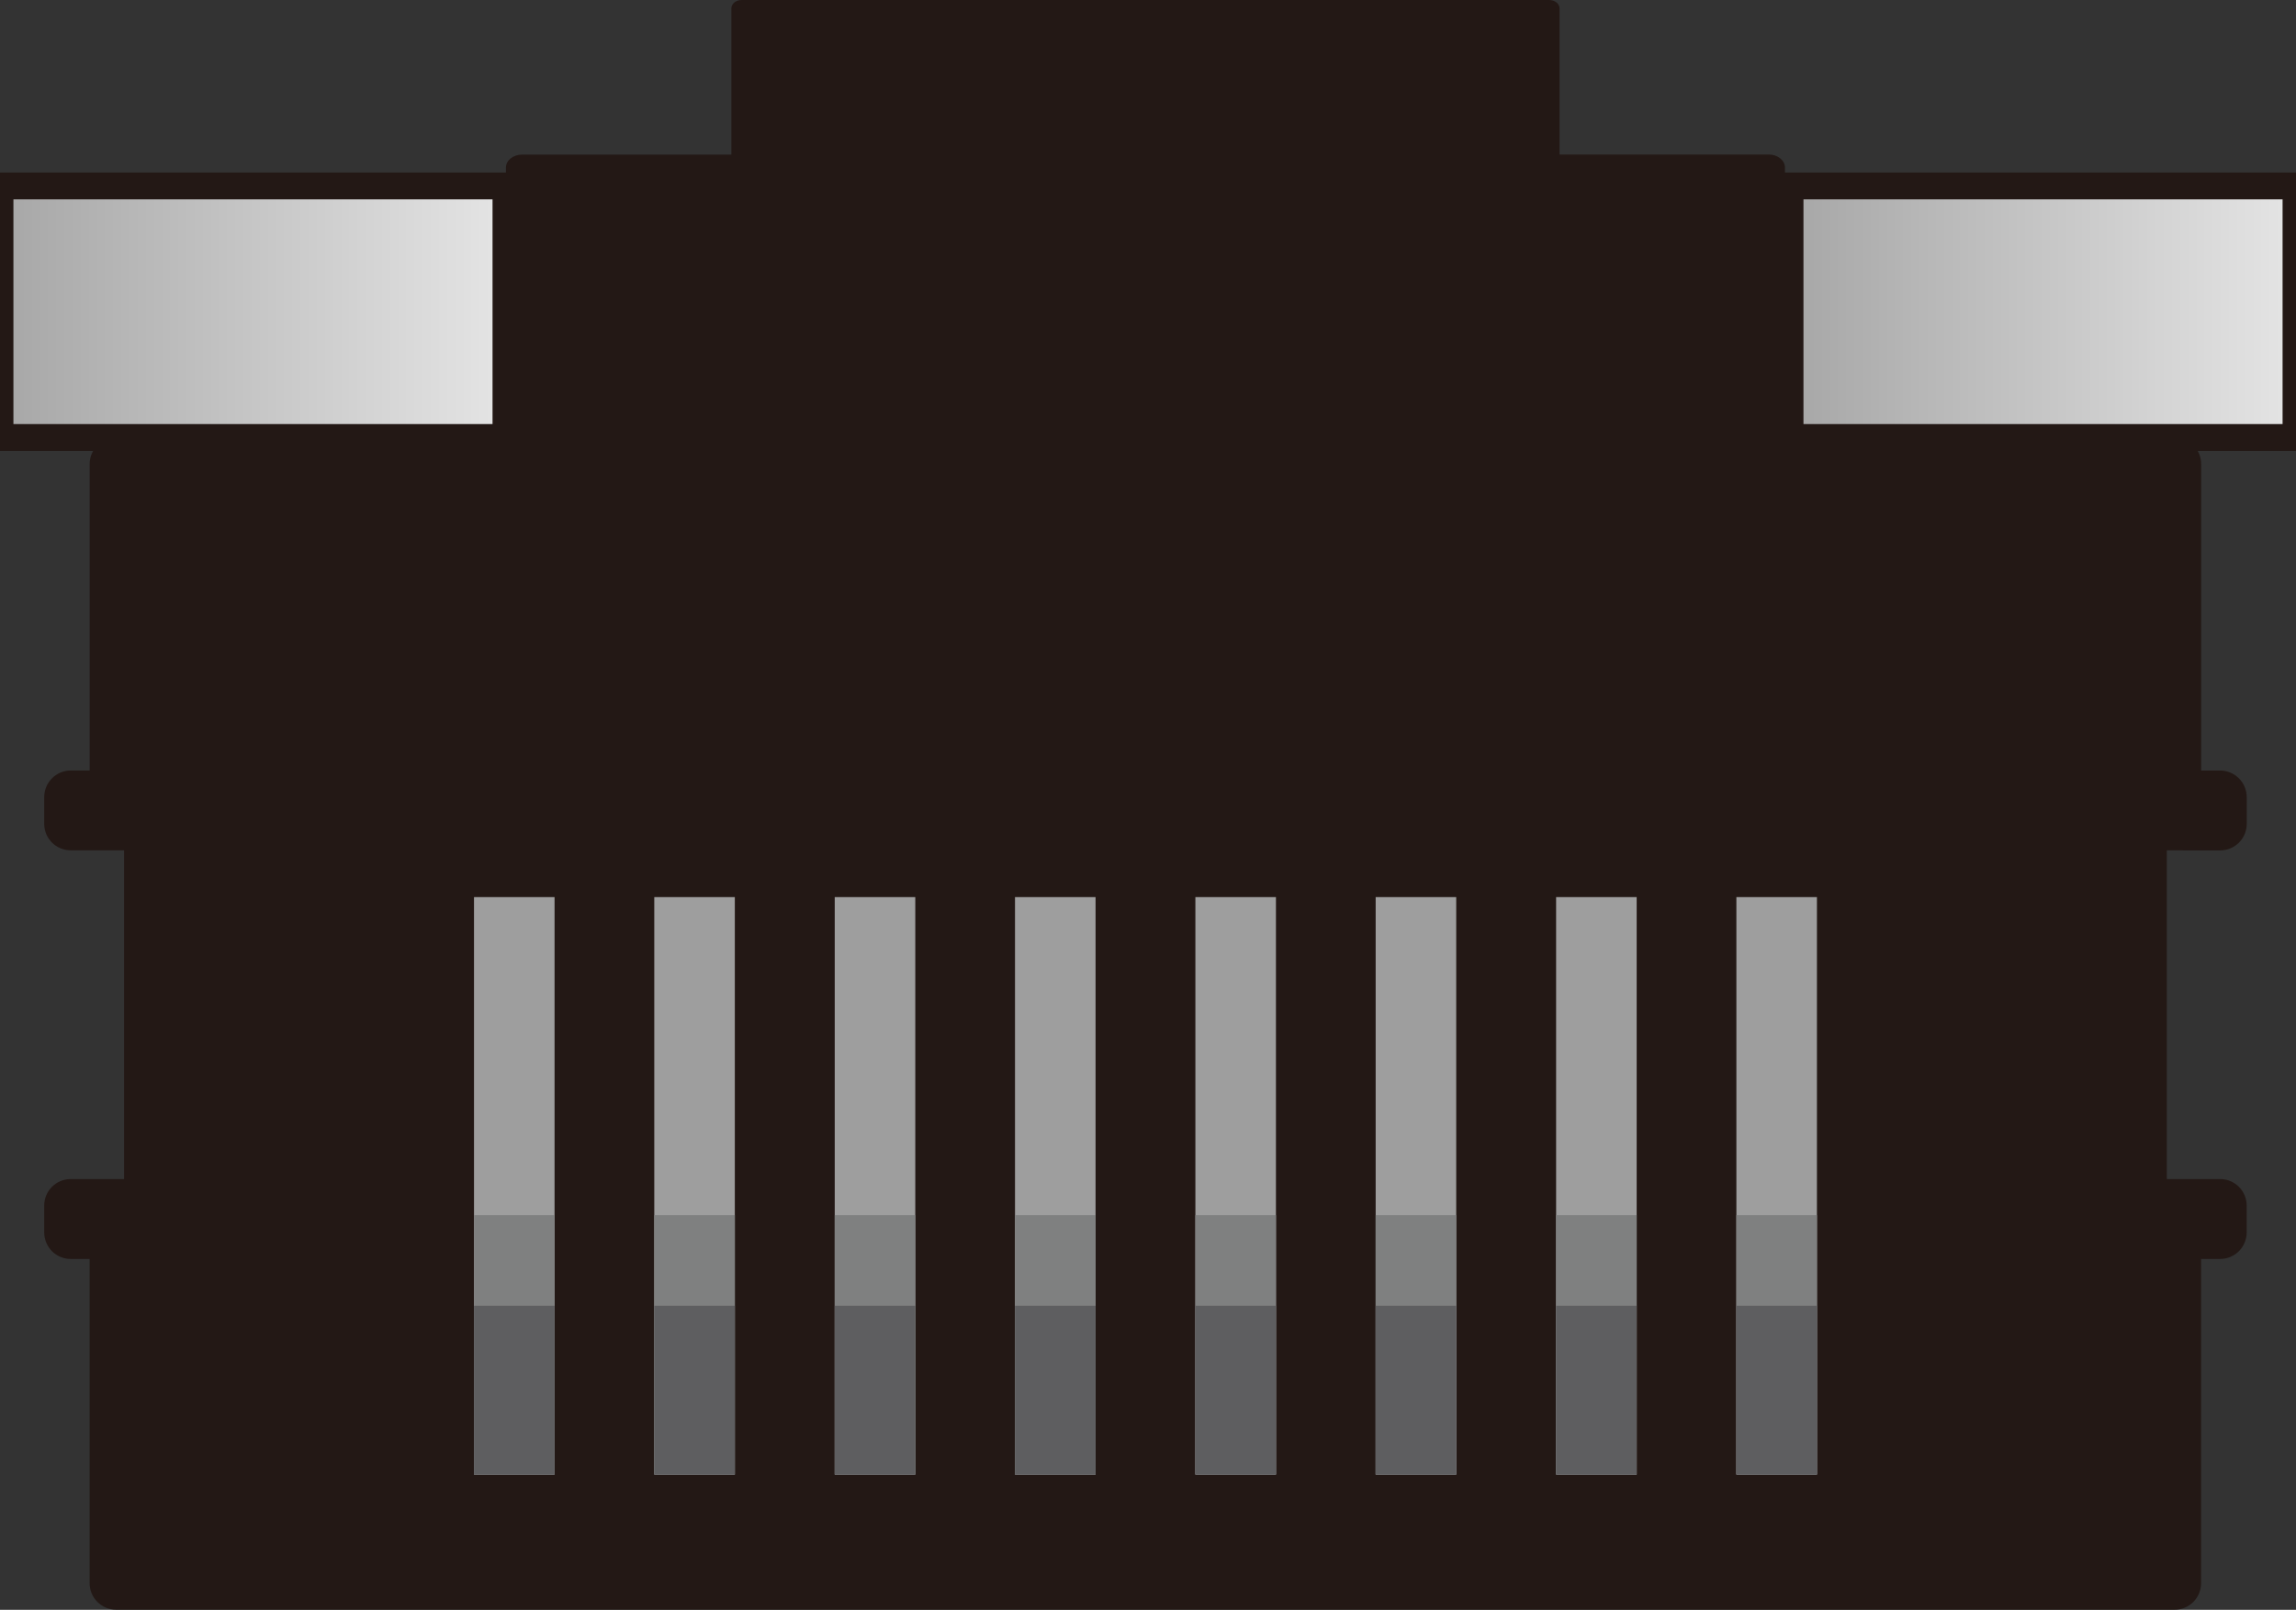 <?xml version="1.0" encoding="utf-8"?>
<!-- Generator: Adobe Illustrator 16.0.0, SVG Export Plug-In . SVG Version: 6.00 Build 0)  -->
<!DOCTYPE svg PUBLIC "-//W3C//DTD SVG 1.1//EN" "http://www.w3.org/Graphics/SVG/1.1/DTD/svg11.dtd">
<svg version="1.1" id="图层_1" xmlns="http://www.w3.org/2000/svg" xmlns:xlink="http://www.w3.org/1999/xlink" x="0px" y="0px"
	 width="38.591px" height="27.057px" viewBox="0 0 38.591 27.057" enable-background="new 0 0 38.591 27.057" xml:space="preserve">
<rect x="0" y="0" width="38.591" height="27.057" fill="#333333" stroke="none"/>
<g>
	<path fill="#231815" d="M36.682,14.293h0.315h0.32c0.246,0,0.446-0.199,0.446-0.447v-0.447c0-0.246-0.2-0.448-0.446-0.448h-0.32
		V7.8c0-0.246-0.198-0.448-0.446-0.448h-6.55V2.814c0-0.119-0.122-0.217-0.271-0.217h-3.517V0.14c0-0.078-0.079-0.14-0.177-0.14
		H12.468c-0.098,0-0.175,0.062-0.175,0.14v2.458H8.776c-0.151,0-0.272,0.098-0.272,0.217v4.537H1.956
		c-0.25,0-0.449,0.202-0.449,0.448v5.15H1.19c-0.248,0-0.447,0.202-0.447,0.448v0.447c0,0.248,0.199,0.447,0.447,0.447h0.316h0.318
		h0.261v5.525H1.825H1.507H1.19c-0.248,0-0.447,0.199-0.447,0.447v0.447c0,0.25,0.199,0.449,0.447,0.449h0.316v5.447
		c0,0.248,0.199,0.448,0.449,0.448h34.595c0.248,0,0.446-0.2,0.446-0.448v-5.447h0.32c0.246,0,0.446-0.199,0.446-0.449v-0.447
		c0-0.248-0.2-0.447-0.446-0.447h-0.32h-0.315H36.42v-5.525H36.682z"/>
	<rect x="7.967" y="15.078" fill="#9E9E9E" width="1.354" height="9.705"/>
	<rect x="7.967" y="20.424" fill="#7F8080" width="1.354" height="4.359"/>
	<rect x="7.967" y="21.947" fill="#5E5E60" width="1.354" height="2.836"/>
	<rect x="10.997" y="15.078" fill="#9E9E9E" width="1.354" height="9.705"/>
	<rect x="10.997" y="20.424" fill="#7F8080" width="1.354" height="4.359"/>
	<rect x="10.997" y="21.947" fill="#5E5E60" width="1.354" height="2.836"/>
	<rect x="14.03" y="15.078" fill="#9E9E9E" width="1.354" height="9.705"/>
	<rect x="14.03" y="20.424" fill="#7F8080" width="1.354" height="4.359"/>
	<rect x="14.03" y="21.947" fill="#5E5E60" width="1.354" height="2.836"/>
	<rect x="17.06" y="15.078" fill="#9E9E9E" width="1.354" height="9.705"/>
	<rect x="17.06" y="20.424" fill="#7F8080" width="1.354" height="4.359"/>
	<rect x="17.06" y="21.947" fill="#5E5E60" width="1.354" height="2.836"/>
	<rect x="20.092" y="15.078" fill="#9E9E9E" width="1.354" height="9.705"/>
	<rect x="20.092" y="20.424" fill="#7F8080" width="1.354" height="4.359"/>
	<rect x="20.092" y="21.947" fill="#5E5E60" width="1.354" height="2.836"/>
	<rect x="23.122" y="15.078" fill="#9E9E9E" width="1.354" height="9.705"/>
	<rect x="23.122" y="20.424" fill="#7F8080" width="1.354" height="4.359"/>
	<rect x="23.122" y="21.947" fill="#5E5E60" width="1.354" height="2.836"/>
	<rect x="26.155" y="15.078" fill="#9E9E9E" width="1.354" height="9.705"/>
	<rect x="26.155" y="20.424" fill="#7F8080" width="1.354" height="4.359"/>
	<rect x="26.155" y="21.947" fill="#5E5E60" width="1.354" height="2.836"/>
	<rect x="29.185" y="15.078" fill="#9E9E9E" width="1.354" height="9.705"/>
	<rect x="29.185" y="20.424" fill="#7F8080" width="1.354" height="4.359"/>
	<rect x="29.185" y="21.947" fill="#5E5E60" width="1.354" height="2.836"/>
	<g>
		<defs>
			<rect id="SVGID_1_" x="0.001" y="3.126" width="8.503" height="4.227"/>
		</defs>
		<clipPath id="SVGID_2_">
			<use xlink:href="#SVGID_1_"  overflow="visible"/>
		</clipPath>
		
			<linearGradient id="SVGID_3_" gradientUnits="userSpaceOnUse" x1="-883.429" y1="303.352" x2="-882.429" y2="303.352" gradientTransform="matrix(-10.592 0 0 10.592 -9347.134 -3207.922)">
			<stop  offset="0" style="stop-color:#F0F0F0"/>
			<stop  offset="1" style="stop-color:#A3A3A3"/>
		</linearGradient>
		<rect x="0.001" y="3.126" clip-path="url(#SVGID_2_)" fill="url(#SVGID_3_)" width="8.503" height="4.227"/>
	</g>
	<rect y="3.125" fill="none" stroke="#231815" stroke-width="0.451" stroke-miterlimit="10" width="8.504" height="4.228"/>
	<g>
		<defs>
			<rect id="SVGID_4_" x="30.088" y="3.126" width="8.503" height="4.227"/>
		</defs>
		<clipPath id="SVGID_5_">
			<use xlink:href="#SVGID_4_"  overflow="visible"/>
		</clipPath>
		
			<linearGradient id="SVGID_6_" gradientUnits="userSpaceOnUse" x1="-883.429" y1="303.352" x2="-882.429" y2="303.352" gradientTransform="matrix(-10.592 0 0 10.592 -9317.048 -3207.922)">
			<stop  offset="0" style="stop-color:#F0F0F0"/>
			<stop  offset="1" style="stop-color:#A3A3A3"/>
		</linearGradient>
		<rect x="30.088" y="3.126" clip-path="url(#SVGID_5_)" fill="url(#SVGID_6_)" width="8.503" height="4.227"/>
	</g>
	
		<rect x="30.087" y="3.125" fill="none" stroke="#231815" stroke-width="0.451" stroke-miterlimit="10" width="8.504" height="4.228"/>
</g>
</svg>
